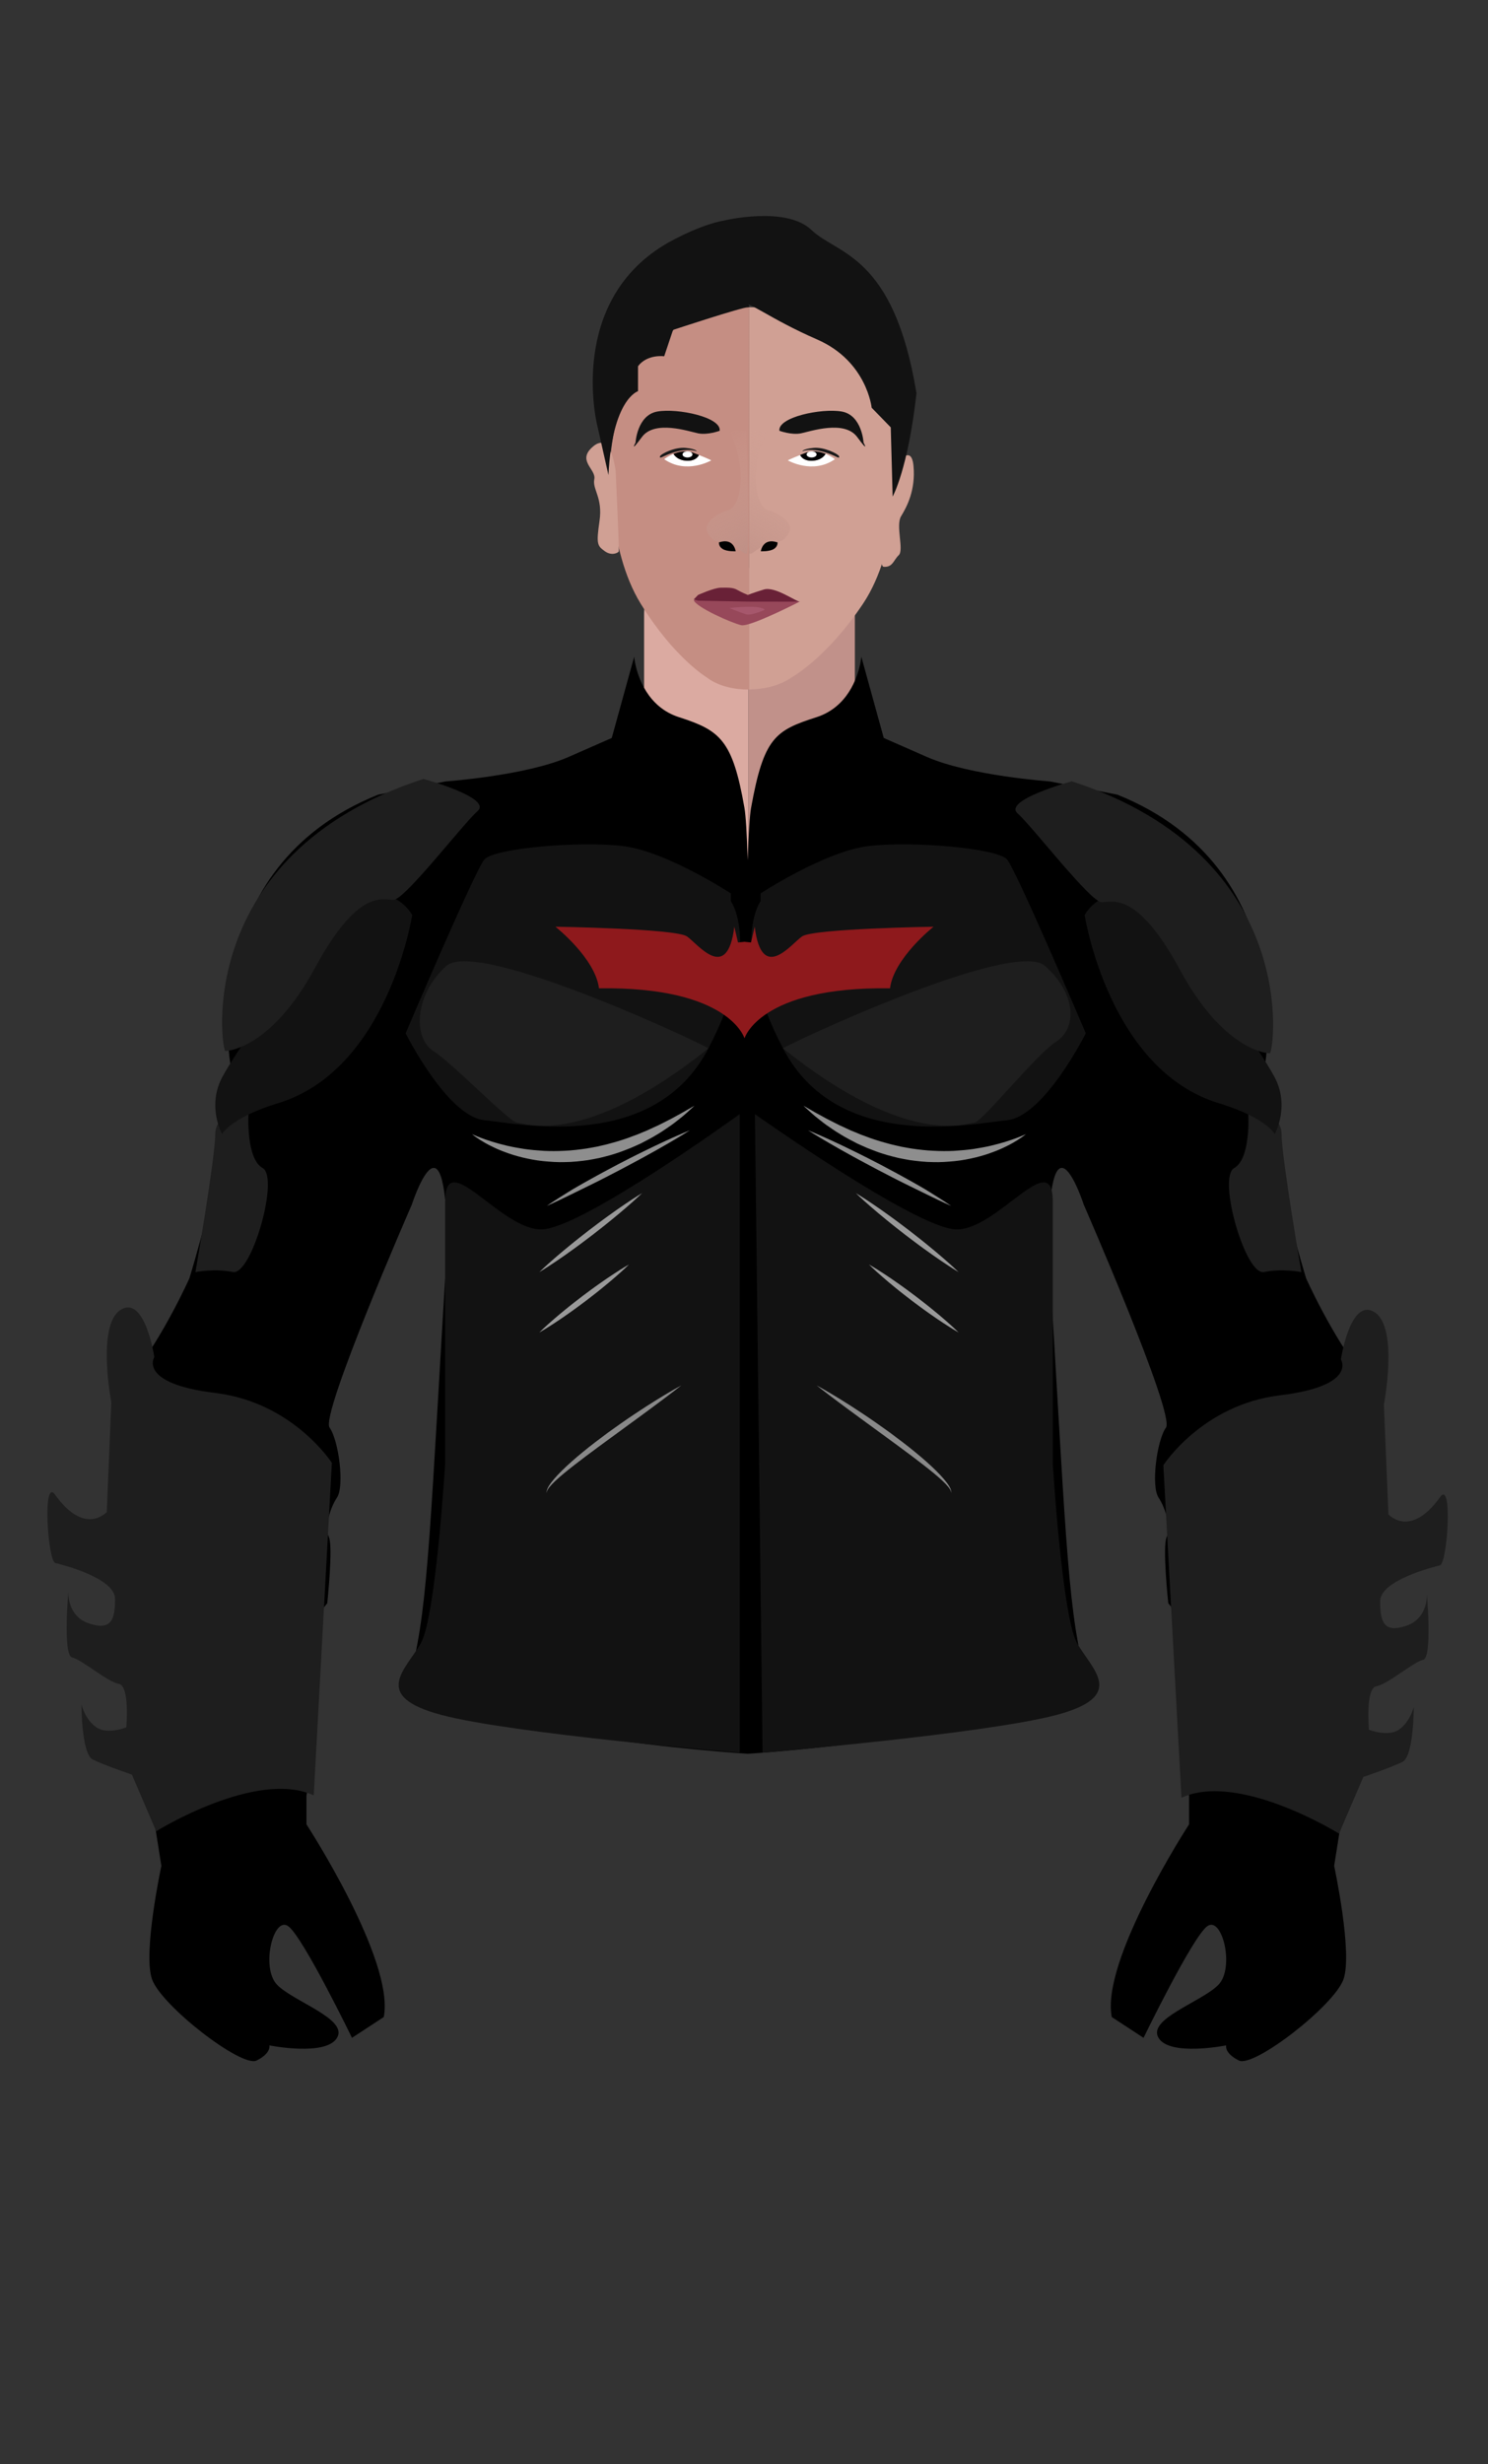 <?xml version="1.0" encoding="utf-8"?>
<!-- Generator: Adobe Illustrator 16.0.0, SVG Export Plug-In . SVG Version: 6.00 Build 0)  -->
<!DOCTYPE svg PUBLIC "-//W3C//DTD SVG 1.1//EN" "http://www.w3.org/Graphics/SVG/1.1/DTD/svg11.dtd">
<svg version="1.1" id="Layer_1" xmlns="http://www.w3.org/2000/svg" xmlns:xlink="http://www.w3.org/1999/xlink" x="0px" y="0px"
	 width="508.475px" height="841.89px" viewBox="0 0 508.475 841.89" enable-background="new 0 0 508.475 841.89"
	 xml:space="preserve">
<rect x="0" y="0" width="508.475" height="841.89" fill="#333333" stroke="none"/>
<g>
	<path fill="#D92B52" stroke="#E3B06A" stroke-width="2" stroke-miterlimit="10" d="M298.896,285.505h-0.242h-0.242h-15.549v18.578
		c0,0,3.389,11.558,15.549,15.86c0,0.058,0,0.115,0,0.173c0.082-0.027,0.16-0.059,0.242-0.086c0.082,0.028,0.16,0.059,0.242,0.086
		c0-0.059,0-0.115,0-0.173c12.16-4.302,15.549-15.86,15.549-15.86v-18.578H298.896z"/>
	
		<line fill="none" stroke="#FFFAFC" stroke-width="2" stroke-miterlimit="10" x1="298.168" y1="303.679" x2="298.168" y2="309.415"/>
	
		<line fill="none" stroke="#FFFAFC" stroke-width="2" stroke-miterlimit="10" x1="298.653" y1="308.445" x2="294.897" y2="310.222"/>
	
		<line fill="none" stroke="#FFFAFC" stroke-width="3" stroke-miterlimit="10" x1="286.659" y1="296.329" x2="312.021" y2="296.329"/>
	<circle fill="#EE3450" stroke="#FFFFFF" stroke-miterlimit="10" cx="298.169" cy="298.914" r="6.704"/>
	<circle fill="#EE3450" stroke="#FFFFFF" stroke-width="2" stroke-miterlimit="10" cx="298.169" cy="298.914" r="1.374"/>
</g>
<g>
	<g>
		<path fill="#DBAAA1" d="M241.286,194.029c-11.702,0-21.185,6.93-21.185,15.478v84.649c0,8.549,9.483,15.478,21.185,15.478h14.42
			V194.029H241.286z"/>
		<path fill="#C1918A" d="M270.94,194.029h-15.234v115.604h15.234c11.701,0,21.187-6.929,21.187-15.478v-84.649
			C292.127,200.958,282.642,194.029,270.94,194.029z"/>
	</g>
	<circle fill="#AC7A70" cx="203.227" cy="344.469" r="4.575"/>
	<circle fill="#AC7A70" cx="321.529" cy="344.469" r="4.575"/>
	<ellipse fill="#AC7A70" cx="258.093" cy="495.687" rx="3.66" ry="8.691"/>
	<g>
		<g>
			<path fill="#C58E83" d="M255.445,104.999c-7.397-0.299-42.916,1-47.014,53.085c0,0-1.068,29.455,10.529,48.205
				c11.596,18.75,22.73,25.267,22.73,25.267s4.018,3.482,12.023,3.953c0.09,0.02,0.179,0.033,0.267,0.037
				c0.717,0.025,1.397,0.024,2.065,0.012V104.98C255.833,104.987,255.627,104.991,255.445,104.999z"/>
			<path fill="#D0A094" d="M306.281,158.084c-4.326-50.894-41.089-53.297-50.235-53.104v130.576c0.186-0.003,0.379-0.003,0.56-0.01
				c0.065-0.002,0.125,0.001,0.19-0.002c0.012,0,0.021-0.003,0.031-0.004c8.994-0.362,13.49-3.985,13.49-3.985
				s12.044-6.517,24.582-25.267C307.437,187.539,306.281,158.084,306.281,158.084z"/>
		</g>
		<g>
			<path fill="#FFFFFF" d="M238.856,155.455c-0.353,0.714-1.402,2.092-4.208,1.965c-2.869-0.13-4.093-1.636-4.512-2.351
				c-1.905,0.78-3.169,1.817-3.169,1.817c7.612,5.32,16.089,0.4,16.089,0.4S242.399,156.881,238.856,155.455z"/>
			<path fill="#020202" d="M234.648,157.42c2.806,0.127,3.855-1.251,4.208-1.965c-0.524-0.207-1.104-0.439-1.76-0.697
				c-2.542-0.995-5.067-0.467-6.96,0.312C230.556,155.785,231.78,157.291,234.648,157.42z"/>
		</g>
		<ellipse fill="#FFFFFF" cx="234.928" cy="155.259" rx="1.703" ry="1.044"/>
		<path fill="#121212" d="M245.922,147.18c0,0-4.126,1.53-7.369,0.866c-3.243-0.665-14.832-4.653-19.2,1.263
			c-4.372,5.918-2.184,1.93-2.184,1.93s0.528-9.442,7.482-10.64C231.603,139.403,246.538,142.526,245.922,147.18z"/>
		<path fill="#191919" d="M238.089,154.213c0,0-3.642-1.817-11.122,1.609c-1.126,0.599-1.722,0.73-1.391,0
			c0.329-0.729,4.965-3.157,8.708-2.791C238.024,153.396,238.089,154.213,238.089,154.213z"/>
		<path display="none" fill="#606161" d="M243.468,153.734c0,0,5.797,2.22,4.746,9.403c-1.055,7.18-1.386,8.644-1.386,8.644
			s3.605-5.684,3.194-10.605c-0.411-4.92-3.391-10.14-5.728-9.308C241.954,152.698,243.421,153.537,243.468,153.734z"/>
		<path fill="#D0A094" d="M210.378,160.918c0,0-1.47-13.462-7.53-8.525c-6.063,4.937,0.954,7.839,0.24,11.334
			c-0.712,3.495,2.945,6.263,1.78,14.259c-1.166,7.998-0.723,8.468,1.735,10.284c2.458,1.815,4.58,0.542,4.823,0.191
			C211.671,188.109,210.378,160.918,210.378,160.918z"/>
		<path fill="#D0A094" d="M303.681,162.313c0,0,7.579-12.899,8.474-3.122c0.766,8.31-2.295,13.983-4.237,17.176
			c-1.941,3.191,1.06,11.523-0.794,13.298c-1.85,1.772-2.029,4.167-5.118,3.989C298.913,193.476,303.681,162.313,303.681,162.313z"
			/>
		<g>
			<g>
				<g>
					
						<linearGradient id="SVGID_1_" gradientUnits="userSpaceOnUse" x1="320.395" y1="151.712" x2="300.61" y2="185.98" gradientTransform="matrix(1 0 0 1 -50 0)">
						<stop  offset="0" style="stop-color:#D0A094;stop-opacity:0"/>
						<stop  offset="1" style="stop-color:#BF9086;stop-opacity:0.7"/>
					</linearGradient>
					<path fill="url(#SVGID_1_)" d="M262.34,147.061c-0.131-0.046-4.678,8.639-4.017,17.948c0.66,9.31,4.678,9.484,4.726,9.44
						c0.042-0.044,9.708,3.413,6.092,8.377c-3.62,4.966-5.65-0.577-8.918,3.945c-3.664,2.482-2.513,1.906-3.887,2.482
						c-1.368,0.577,0-42.195,0-42.195L262.34,147.061z"/>
					<path fill="#020202" d="M265.678,185.249c0,0,0.264,1.373-1.236,2.305c-1.501,0.931-4.459,0.798-4.459,0.798
						s0.573-4.656,5.519-3.103"/>
				</g>
			</g>
		</g>
		<g>
			<g>
				<g>
					
						<linearGradient id="SVGID_2_" gradientUnits="userSpaceOnUse" x1="950.258" y1="151.71" x2="930.472" y2="185.98" gradientTransform="matrix(-1 0 0 1 1191.238 0)">
						<stop  offset="0" style="stop-color:#D0A094;stop-opacity:0"/>
						<stop  offset="1" style="stop-color:#BF9086"/>
					</linearGradient>
					<path fill="url(#SVGID_2_)" d="M249.033,147.061c0.138-0.046,4.681,8.639,4.019,17.948c-0.659,9.31-4.677,9.484-4.72,9.44
						c-0.044-0.044-9.712,3.413-6.093,8.377c3.619,4.966,5.65-0.577,8.918,3.945c3.664,2.482,2.515,1.906,3.883,2.482
						c1.369,0.577,0-42.195,0-42.195L249.033,147.061z"/>
					<path fill="#020202" d="M245.701,185.249c0,0-0.264,1.373,1.234,2.305c1.503,0.931,4.458,0.798,4.458,0.798
						s-0.573-4.656-5.519-3.103"/>
				</g>
			</g>
		</g>
		<path fill="#121212" d="M304.383,146.008l-6.52-6.705c0,0-1.627-15.881-18.575-23.292c-16.945-7.409-22.811-13.058-26.721-12.704
			c-3.913,0.353-17.599-0.354-25.421,13.764c-5.541,2.116-9.124,5.292-9.124,5.292v11.293c0,0-8.799,2.584-10.102,28.643
			c-3.912-17.349-3.912-17.349-3.912-17.349s-10.428-42.372,24.441-62.112c11.563-6.387,18.568-7.409,18.568-7.409
			s21.517-5.294,30.315,3.176c8.796,8.468,28.027,8.115,35.849,55.756c-2.934,26.117-8.147,35.291-8.147,35.291L304.383,146.008z"/>
		<path fill="#121212" d="M230.136,112.283l-3.169,9.44c0,0-5.706-0.827-8.945,3.371
			C214.787,129.294,213.141,119.004,230.136,112.283z"/>
		<path fill="#121212" d="M230.136,112.671c0,0,23.336-7.708,25.513-7.699c2.172,0.008-4.583-7.593-19.018-3.339
			C222.199,105.889,230.136,112.671,230.136,112.671z"/>
		<path display="none" fill="#606161" d="M264.094,154.797c0,0-4.58,2.223-3.746,9.404c0.833,7.181,1.092,8.644,1.092,8.644
			s-2.851-5.685-2.526-10.606c0.327-4.921,2.684-10.139,4.533-9.308C265.292,153.762,264.133,154.602,264.094,154.797z"/>
		<g>
			<path fill="#FFFFFF" d="M273.411,155.455c0.353,0.714,1.397,2.092,4.208,1.965c2.87-0.13,4.092-1.636,4.508-2.351
				c1.908,0.78,3.172,1.817,3.172,1.817c-7.613,5.32-16.087,0.4-16.087,0.4S269.864,156.881,273.411,155.455z"/>
			<path fill="#020202" d="M277.619,157.42c-2.811,0.127-3.855-1.251-4.208-1.965c0.52-0.207,1.102-0.439,1.755-0.697
				c2.542-0.995,5.071-0.467,6.96,0.312C281.711,155.785,280.489,157.291,277.619,157.42z"/>
		</g>
		<ellipse fill="#FFFFFF" cx="277.337" cy="155.259" rx="1.705" ry="1.044"/>
		<path fill="#121212" d="M266.343,147.18c0,0,4.125,1.53,7.371,0.866c3.243-0.665,14.83-4.653,19.199,1.263
			c4.37,5.918,2.184,1.93,2.184,1.93s-0.528-9.442-7.483-10.64C280.665,139.403,265.725,142.526,266.343,147.18z"/>
		<path fill="#191919" d="M274.175,154.213c0,0,3.644-1.817,11.125,1.609c1.123,0.599,1.72,0.73,1.392,0
			c-0.333-0.729-4.966-3.157-8.709-2.791C274.241,153.396,274.175,154.213,274.175,154.213z"/>
	</g>
</g>
<g>
	<path d="M466.118,470.309c-10.855-13.556-19.796-33.566-19.796-33.566s-12.133-39.375-10.219-50.348
		c1.916-10.973-3.831-22.592-3.831-22.592s12.134-67.131-50.45-92.306c-22.99-4.518-22.99-4.518-22.99-4.518
		s-27.46-1.937-42.147-8.392s-14.688-6.455-14.688-6.455l-7.664-27.756c0,0-0.073,0.915-0.372,2.371
		c-0.96,4.657-4.25,14.843-14.955,18.285c-14.049,4.519-18.021,6.886-22.351,30.983c-0.471,2.627-0.85,8.88-1.152,17.879
		c-0.292-8.998-0.66-15.25-1.118-17.879c-4.043-23.236-8.302-26.464-22.351-30.983c-10.704-3.442-13.994-13.628-14.955-18.285
		c-0.299-1.456-0.372-2.371-0.372-2.371l-7.663,27.756c0,0,0,0-14.688,6.455s-42.147,8.392-42.147,8.392s0,0-22.99,4.518
		c-62.584,25.174-50.451,92.306-50.451,92.306s-5.747,11.619-3.831,22.592c1.916,10.973-10.219,50.348-10.219,50.348
		s-8.94,20.011-19.796,33.566c-10.857,13.554,6.13,141.361,6.13,141.361l4.087,25.82c0,0-6.386,29.692-3.193,38.729
		c3.193,9.036,30.653,30.338,35.763,27.756c5.108-2.582,4.328-5.164,4.328-5.164s19.301,3.872,23.132-2.583
		c3.832-6.453-14.688-12.264-20.436-18.072c-5.747-5.81-1.276-23.883,3.832-20.011c5.11,3.873,21.713,38.083,21.713,38.083
		s0,0,10.856-7.099c3.832-19.365-26.414-65.841-26.414-65.841v-9.682l3.425-21.947l-3.425-9.684c0,0,4.702-14.846,0.87-18.719
		c-3.832-3.872,6.237-15.49,6.237-15.49s2.065-19.365,0.559-22.593c-1.505-3.227,0.229-9.683,2.784-13.556
		c2.555-3.872,0.639-19.365-2.555-23.883c-3.192-4.519,28.1-76.168,28.1-76.168s11.495-35.502,12.133,12.909
		c-5.748,94.241-6.386,123.29-12.133,145.882c5.747,21.946,114.807,28.829,114.807,28.829s109.059-6.883,114.807-28.829
		c-5.748-22.592-6.386-51.641-12.133-145.882c0.638-48.411,12.133-12.909,12.133-12.909s31.291,71.649,28.099,76.168
		c-3.191,4.518-5.108,20.011-2.555,23.883c2.555,3.873,4.29,10.329,2.784,13.556c-1.506,3.228,0.56,22.593,0.56,22.593
		s10.067,11.618,6.236,15.49c-3.833,3.873,0.87,18.719,0.87,18.719l-3.425,9.684l3.425,21.947v9.682
		c0,0-30.247,46.476-26.414,65.841c10.856,7.099,10.856,7.099,10.856,7.099s16.604-34.21,21.711-38.083
		c5.109-3.872,9.582,14.201,3.833,20.011c-5.749,5.809-24.268,11.619-20.437,18.072c3.833,6.455,23.133,2.583,23.133,2.583
		s-0.78,2.582,4.328,5.164s32.568-18.72,35.764-27.756c3.192-9.037-3.195-38.729-3.195-38.729l4.088-25.82
		C459.988,611.67,476.975,483.862,466.118,470.309z"/>
	<path fill="#1E1E1E" d="M84.922,380.766c0,0-0.898,15.096,4.85,18.323c5.748,3.228-3.832,36.793-10.217,35.502
		c-6.386-1.291-12.772,0.036-12.772,0.036s6.714-38.866,6.779-47.157C73.626,379.18,84.922,380.766,84.922,380.766z"/>
	<path fill="#121212" d="M140.861,312.594c0,0-8.302,53.576-46.618,64.549c-15.639,4.926-18.348,10.328-18.348,10.328
		s-5.249-9.41,0-19.364c5.25-9.955,27.255-41.261,47.724-59.386C134.359,301.071,140.861,312.594,140.861,312.594z"/>
	<path fill="#1E1E1E" d="M144.693,266.119c0,0,23.628,6.455,18.52,10.973c-5.11,4.519-24.907,30.338-28.738,30.338
		c-3.832,0-12.134-3.872-26.821,23.239C92.965,357.779,78.277,359.069,77,359.069S65.505,291.938,144.693,266.119z"/>
	<path fill="#121212" d="M249.73,305.223c0,0-21.713-14.161-36.401-16.097c-14.688-1.937-44.533,0.645-47.811,4.519
		c-3.278,3.873-26.906,59.385-26.906,59.385s14.219,28.402,26.906,29.693s58.028,10.974,76.548-24.529
		c18.52-35.502,7.664-50.348,7.664-50.348"/>
	<path fill="#1E1E1E" d="M113.401,499.786c0,0-13.265-20.656-39.84-23.883c-26.576-3.228-20.829-12.264-20.829-12.264
		s-3.193-21.303-11.495-16.139c-8.302,5.164-3.193,31.629-3.193,31.629l-1.556,37.439c0,0-7.384,8.391-17.603-5.81
		c-4.47-6.455-2.555,22.592,0,23.237c2.554,0.645,20.436,5.164,20.436,12.264c0,7.101-1.277,10.974-8.94,8.392
		c-7.664-2.582-7.025-10.974-7.025-10.974s-1.916,21.948,1.278,22.593c3.194,0.646,12.133,8.391,15.966,9.037
		c3.831,0.646,2.554,14.846,2.554,14.846s-6.386,2.58-10.217,0c-3.832-2.581-5.108-7.745-5.108-7.745s0,16.783,3.831,18.719
		c3.831,1.937,13.411,5.164,13.411,5.164l8.302,19.364c0,0,34.239-21.301,53.839-12.264"/>
	<path fill="#1E1E1E" d="M242.067,358.193c0.501-0.4-78.686-37.853-89.542-28.171c-10.857,9.683-11.496,24.529-4.471,29.047
		c7.024,4.519,26.184,24.529,28.738,24.529S199.28,392.404,242.067,358.193z"/>
	<path fill="#121212" d="M252.756,380.645c0,0-53.38,38.729-67.43,39.375c-14.049,0.646-33.208-28.735-33.208-9.526
		s0,49.547,0,49.547v40.02c0,0-3.192,52.285-8.301,61.322c-5.11,9.037-17.243,18.075,7.024,24.53
		c24.267,6.453,101.915,12.908,101.915,12.908"/>
	<g>
		<path fill="#8E8E8E" d="M161.297,387.471c0,0,1.156,0.562,3.231,1.344c2.074,0.782,5.073,1.774,8.727,2.622
			c1.822,0.44,3.825,0.773,5.929,1.116c2.114,0.306,4.354,0.498,6.666,0.643c2.315,0.114,4.709,0.104,7.133-0.031
			c2.425-0.101,4.877-0.394,7.315-0.752c1.218-0.188,2.429-0.429,3.638-0.648c1.194-0.295,2.399-0.525,3.577-0.833
			c1.167-0.344,2.345-0.622,3.489-0.97c1.136-0.372,2.273-0.702,3.371-1.093c1.093-0.403,2.158-0.825,3.223-1.192
			c1.042-0.429,2.061-0.849,3.052-1.257c1.001-0.393,1.921-0.895,2.852-1.298c0.928-0.411,1.824-0.814,2.656-1.259
			c1.678-0.86,3.243-1.62,4.58-2.387c1.348-0.749,2.556-1.363,3.5-1.949c1.92-1.126,3.055-1.739,3.055-1.739
			s-0.919,0.887-2.593,2.386c-0.824,0.768-1.883,1.625-3.124,2.582c-0.622,0.475-1.262,1.018-1.982,1.523
			c-0.726,0.499-1.49,1.023-2.287,1.571c-0.79,0.562-1.649,1.09-2.544,1.632c-0.9,0.531-1.815,1.114-2.806,1.622
			c-0.988,0.518-2.003,1.049-3.041,1.592c-1.059,0.503-2.166,0.963-3.28,1.461c-1.125,0.473-2.296,0.887-3.47,1.342
			c-1.178,0.444-2.407,0.792-3.634,1.177c-1.236,0.354-2.5,0.654-3.766,0.966c-1.28,0.246-2.563,0.515-3.856,0.722
			c-2.595,0.359-5.205,0.655-7.788,0.672c-2.58,0.092-5.119-0.104-7.557-0.34c-2.44-0.25-4.77-0.707-6.949-1.224
			c-2.177-0.53-4.203-1.147-6.022-1.847c-1.83-0.665-3.458-1.399-4.864-2.111c-1.417-0.688-2.597-1.396-3.554-1.991
			c-0.962-0.585-1.67-1.125-2.157-1.477C161.537,387.684,161.297,387.471,161.297,387.471z"/>
	</g>
	<g>
		<path fill="#8E8E8E" d="M235.714,386.18c0,0-2.917,1.881-7.41,4.474c-2.24,1.309-4.873,2.797-7.713,4.354
			c-1.424,0.77-2.883,1.591-4.39,2.378c-1.501,0.797-3.026,1.608-4.551,2.418c-1.533,0.794-3.066,1.589-4.575,2.371
			c-1.504,0.792-3.012,1.519-4.456,2.25c-2.905,1.425-5.617,2.754-7.941,3.894c-4.63,2.29-7.837,3.68-7.837,3.68
			s2.839-1.955,7.278-4.683c1.107-0.686,2.309-1.434,3.606-2.152c1.29-0.736,2.648-1.519,4.07-2.295
			c1.421-0.777,2.875-1.61,4.38-2.403c1.5-0.803,3.024-1.618,4.548-2.434c1.537-0.79,3.073-1.58,4.586-2.358
			c1.511-0.781,3.022-1.503,4.472-2.227c2.907-1.431,5.639-2.73,7.998-3.811C232.49,387.466,235.714,386.18,235.714,386.18z"/>
	</g>
	<g>
		<path fill="#999999" d="M219.41,407.637c0,0-1.992,1.952-5.14,4.67c-1.568,1.368-3.424,2.928-5.438,4.566
			c-1.013,0.812-2.042,1.673-3.12,2.507c-1.074,0.839-2.164,1.692-3.254,2.544c-1.104,0.835-2.209,1.669-3.296,2.49
			c-1.081,0.83-2.18,1.601-3.225,2.371c-2.101,1.526-4.087,2.917-5.812,4.08c-3.438,2.342-5.838,3.762-5.838,3.762
			s1.99-1.954,5.138-4.673c1.568-1.367,3.423-2.929,5.438-4.565c1.014-0.811,2.041-1.675,3.121-2.506
			c1.074-0.839,2.165-1.691,3.255-2.543c1.105-0.834,2.209-1.668,3.297-2.49c1.083-0.827,2.181-1.6,3.226-2.37
			c2.102-1.525,4.087-2.917,5.812-4.08C217.011,409.059,219.41,407.637,219.41,407.637z"/>
	</g>
	<g>
		<path fill="#999999" d="M214.94,432.01c0,0-1.714,1.719-4.444,4.086c-1.359,1.192-2.971,2.548-4.724,3.967
			c-0.882,0.701-1.776,1.449-2.717,2.168c-0.936,0.724-1.887,1.459-2.838,2.194c-0.965,0.717-1.93,1.435-2.879,2.141
			c-0.943,0.714-1.907,1.37-2.82,2.031c-1.838,1.306-3.58,2.491-5.094,3.478c-3.018,1.988-5.137,3.173-5.137,3.173
			s1.712-1.721,4.443-4.089c1.359-1.191,2.97-2.548,4.724-3.965c0.883-0.701,1.775-1.452,2.718-2.167
			c0.936-0.724,1.887-1.459,2.838-2.194c0.965-0.717,1.93-1.434,2.88-2.14c0.945-0.711,1.907-1.37,2.821-2.03
			c1.839-1.305,3.58-2.49,5.095-3.477C212.822,433.195,214.94,432.01,214.94,432.01z"/>
	</g>
	<g>
		<path fill="#898989" d="M232.82,473.321c0,0-2.923,2.316-7.394,5.644c-2.23,1.673-4.846,3.6-7.655,5.652
			c-2.807,2.053-5.8,4.242-8.794,6.432c-1.495,1.095-2.99,2.189-4.461,3.268c-1.463,1.087-2.902,2.157-4.295,3.193
			c-2.771,2.089-5.333,4.066-7.469,5.828c-2.127,1.77-3.836,3.323-4.853,4.563c-0.503,0.62-0.844,1.156-0.974,1.564
			c-0.132,0.407-0.072,0.649-0.086,0.648c0.015,0.001-0.087-0.227-0.02-0.675c0.07-0.442,0.315-1.064,0.754-1.768
			c0.866-1.416,2.407-3.214,4.406-5.185c1.993-1.981,4.446-4.147,7.152-6.362c1.359-1.1,2.756-2.246,4.22-3.352
			c1.466-1.101,2.955-2.22,4.444-3.338c1.516-1.08,3.032-2.16,4.524-3.224c1.493-1.061,2.998-2.055,4.442-3.033
			c2.898-1.942,5.641-3.697,8.019-5.159C229.529,475.079,232.82,473.321,232.82,473.321z"/>
	</g>
	<path fill="#121212" d="M259.918,305.223c0,0,21.712-14.161,36.4-16.097c14.688-1.937,44.533,0.645,47.812,4.519
		c3.277,3.873,26.906,59.385,26.906,59.385s-14.219,28.402-26.906,29.693c-12.688,1.291-58.029,10.974-76.549-24.529
		c-18.52-35.502-7.663-50.348-7.663-50.348"/>
	<path fill="#1E1E1E" d="M267.581,358.193c-0.5-0.4,78.687-37.853,89.542-28.171c10.856,9.683,10.856,21.301,3.832,25.82
		c-7.024,4.518-25.543,27.756-28.099,27.756C330.302,383.598,310.368,392.404,267.581,358.193z"/>
	<path fill="#121212" d="M257.969,380.645c0,0,54.521,38.729,68.57,39.375c14.051,0.646,33.208-28.735,33.208-9.526
		s0,49.547,0,49.547v40.02c0,0,3.193,52.285,8.303,61.322c5.108,9.037,17.241,18.075-7.024,24.53
		c-24.268,6.453-100.442,12.908-100.442,12.908"/>
	<g>
		<path fill="#8E8E8E" d="M350.568,387.471c0,0-0.24,0.213-0.722,0.576c-0.486,0.352-1.194,0.892-2.157,1.477
			c-0.957,0.594-2.137,1.303-3.554,1.991c-1.406,0.712-3.033,1.447-4.864,2.111c-1.819,0.7-3.845,1.317-6.021,1.847
			c-2.179,0.517-4.509,0.974-6.949,1.224c-2.438,0.236-4.978,0.432-7.557,0.34c-2.583-0.017-5.193-0.313-7.788-0.673
			c-1.293-0.207-2.576-0.476-3.856-0.722c-1.265-0.312-2.529-0.612-3.766-0.966c-1.227-0.384-2.456-0.733-3.634-1.177
			c-1.173-0.456-2.346-0.87-3.47-1.342c-1.114-0.498-2.221-0.958-3.28-1.461c-1.038-0.543-2.052-1.075-3.041-1.592
			c-0.99-0.508-1.905-1.09-2.806-1.622c-0.895-0.542-1.753-1.069-2.544-1.631c-0.796-0.547-1.56-1.072-2.286-1.571
			c-0.72-0.506-1.36-1.048-1.982-1.523c-1.241-0.957-2.299-1.814-3.124-2.582c-1.674-1.499-2.593-2.386-2.593-2.386
			s1.135,0.613,3.055,1.739c0.944,0.586,2.153,1.2,3.5,1.949c1.337,0.767,2.902,1.526,4.58,2.386
			c0.832,0.445,1.728,0.849,2.656,1.259c0.931,0.404,1.85,0.905,2.852,1.298c0.992,0.409,2.01,0.828,3.052,1.257
			c1.064,0.367,2.13,0.789,3.223,1.192c1.097,0.391,2.234,0.721,3.371,1.093c1.144,0.349,2.321,0.626,3.489,0.97
			c1.178,0.307,2.383,0.537,3.577,0.833c1.209,0.219,2.42,0.459,3.639,0.647c2.438,0.358,4.89,0.651,7.315,0.752
			c2.423,0.135,4.817,0.145,7.133,0.031c2.312-0.145,4.551-0.337,6.666-0.643c2.104-0.342,4.106-0.675,5.929-1.116
			c3.653-0.848,6.652-1.84,8.727-2.622C349.412,388.032,350.568,387.471,350.568,387.471z"/>
	</g>
	<g>
		<path fill="#8E8E8E" d="M276.151,386.18c0,0,3.224,1.287,7.935,3.458c2.358,1.081,5.091,2.38,7.998,3.811
			c1.45,0.724,2.96,1.446,4.472,2.227c1.513,0.777,3.05,1.568,4.586,2.358c1.524,0.815,3.048,1.63,4.548,2.433
			c1.505,0.793,2.959,1.625,4.38,2.403c1.422,0.776,2.78,1.559,4.07,2.295c1.297,0.718,2.499,1.467,3.605,2.152
			c4.439,2.728,7.278,4.683,7.278,4.683s-3.208-1.391-7.837-3.68c-2.324-1.14-5.036-2.469-7.941-3.894
			c-1.444-0.732-2.952-1.459-4.456-2.25c-1.509-0.782-3.042-1.577-4.575-2.372c-1.525-0.81-3.05-1.62-4.551-2.418
			c-1.506-0.787-2.965-1.608-4.39-2.378c-2.841-1.556-5.474-3.044-7.713-4.354C279.068,388.061,276.151,386.179,276.151,386.18z"/>
	</g>
	<g>
		<path fill="#999999" d="M292.456,407.637c0,0,2.399,1.422,5.836,3.764c1.725,1.163,3.71,2.554,5.812,4.08
			c1.045,0.77,2.143,1.542,3.226,2.37c1.087,0.821,2.192,1.655,3.297,2.49c1.09,0.852,2.181,1.705,3.255,2.543
			c1.08,0.831,2.107,1.695,3.121,2.506c2.016,1.637,3.871,3.198,5.438,4.565c3.148,2.719,5.138,4.673,5.138,4.673
			s-2.4-1.42-5.838-3.762c-1.725-1.163-3.711-2.554-5.812-4.08c-1.044-0.771-2.144-1.541-3.225-2.371
			c-1.087-0.821-2.192-1.655-3.296-2.49c-1.09-0.853-2.181-1.705-3.254-2.544c-1.078-0.833-2.107-1.695-3.12-2.507
			c-2.015-1.638-3.871-3.198-5.438-4.566C294.447,409.589,292.456,407.637,292.456,407.637z"/>
	</g>
	<g>
		<path fill="#999999" d="M296.926,432.01c0,0,2.118,1.186,5.135,3.176c1.515,0.986,3.255,2.172,5.095,3.477
			c0.914,0.66,1.875,1.319,2.821,2.03c0.95,0.706,1.915,1.423,2.88,2.14c0.951,0.735,1.902,1.471,2.838,2.194
			c0.943,0.715,1.835,1.466,2.717,2.167c1.754,1.417,3.366,2.773,4.725,3.965c2.73,2.368,4.442,4.089,4.442,4.089
			s-2.119-1.185-5.136-3.173c-1.515-0.986-3.256-2.172-5.094-3.478c-0.914-0.661-1.877-1.317-2.82-2.031
			c-0.95-0.706-1.915-1.424-2.879-2.141c-0.951-0.735-1.902-1.471-2.838-2.195c-0.94-0.718-1.834-1.466-2.717-2.167
			c-1.753-1.419-3.365-2.774-4.724-3.967C298.64,433.729,296.926,432.01,296.926,432.01z"/>
	</g>
	<g>
		<path fill="#898989" d="M279.045,473.321c0,0,3.292,1.758,8.037,4.698c2.378,1.462,5.121,3.217,8.02,5.159
			c1.443,0.979,2.948,1.972,4.442,3.033c1.492,1.063,3.008,2.144,4.524,3.224c1.489,1.118,2.979,2.237,4.444,3.338
			c1.464,1.105,2.86,2.252,4.22,3.352c2.706,2.215,5.159,4.381,7.152,6.362c2,1.971,3.54,3.769,4.406,5.185
			c0.439,0.703,0.684,1.325,0.754,1.768c0.067,0.448-0.035,0.676-0.02,0.675c-0.014,0.001,0.046-0.241-0.086-0.648
			c-0.13-0.408-0.47-0.944-0.974-1.564c-1.016-1.24-2.725-2.794-4.853-4.563c-2.136-1.762-4.698-3.739-7.469-5.828
			c-1.393-1.036-2.832-2.106-4.295-3.193c-1.471-1.078-2.966-2.173-4.461-3.268c-2.994-2.189-5.987-4.379-8.794-6.432
			c-2.809-2.053-5.424-3.979-7.654-5.652C281.968,475.638,279.045,473.321,279.045,473.321z"/>
	</g>
	<path fill="#1E1E1E" d="M426.57,380.766c0,0,0.898,15.096-4.85,18.323c-5.748,3.228,3.832,36.793,10.218,35.502
		s12.772,0.036,12.772,0.036s-6.715-38.866-6.779-47.157C437.867,379.18,426.57,380.766,426.57,380.766z"/>
	<path fill="#121212" d="M370.633,312.594c0,0,8.301,53.576,46.617,64.549c15.64,4.926,18.349,10.328,18.349,10.328
		s5.249-9.41,0-19.364c-5.249-9.955-27.255-41.261-47.724-59.386C377.134,301.071,370.633,312.594,370.633,312.594z"/>
	<path fill="#1E1E1E" d="M366.248,266.925c0,0-23.63,6.455-18.52,10.973c5.108,4.519,24.905,30.339,28.737,30.339
		s12.135-3.874,26.822,23.237c14.688,27.111,29.374,28.402,30.651,28.402C435.218,359.875,445.436,292.745,366.248,266.925z"/>
	<path fill="#1E1E1E" d="M397.539,500.592c0,0,13.265-20.655,39.84-23.882c26.575-3.229,20.829-12.265,20.829-12.265
		s3.192-21.302,11.495-16.138c8.301,5.164,3.191,31.629,3.191,31.629l1.556,37.438c0,0,7.386,8.393,17.604-5.811
		c4.47-6.454,2.555,22.594,0,23.24c-2.555,0.645-20.436,5.163-20.436,12.264s1.276,10.974,8.94,8.391
		c7.664-2.582,7.023-10.972,7.023-10.972s1.917,21.945-1.275,22.591c-3.193,0.646-12.134,8.392-15.966,9.036
		c-3.832,0.647-2.555,14.845-2.555,14.845s6.387,2.583,10.218,0c3.832-2.578,5.109-7.743,5.109-7.743s0,16.783-3.832,18.721
		c-3.832,1.935-13.41,5.162-13.41,5.162l-8.302,19.365c0,0-34.24-21.301-53.841-12.264"/>
</g>
<path fill="#8E191C" d="M274.048,319.945c-3.8,2.692-13.777,15.995-16.153-3.326C256.626,322,256.626,322,256.626,322l-2.216-0.235
	L252.194,322c0,0,0,0-1.269-5.381c-2.375,19.32-12.353,6.018-16.152,3.326c-3.801-2.692-44.975-3.326-44.975-3.326
	s13.619,10.745,14.886,21.038c44.659-0.631,49.726,17.103,49.726,17.103s5.066-17.733,49.724-17.103
	c1.27-10.292,14.887-21.038,14.887-21.038S277.848,317.253,274.048,319.945z"/>
<path fill="#97485A" d="M237.076,205.068c0,0,11.979-2.371,16.468-0.949c4.488,1.423,9.395-0.771,12.3,0.247
	c2.902,1.019,7.336,1.227,7.336,1.227s-16.785,8.637-19.847,8.007C250.27,212.966,237.866,207.488,237.076,205.068z"/>
<path fill="#692137" d="M238.532,203.274c0,0,5.402-2.452,7.724-2.481c2.315-0.029,4.19-0.132,5.693,0.754
	c1.5,0.886,3.622,1.728,3.622,1.728s1.01-0.5,5.426-1.86c3.886-1.198,10.947,4.19,12.493,4.167
	c1.438-0.023-17.919-0.044-17.919-0.044l-17.039-0.31l-1.502-0.399L238.532,203.274z"/>
<path fill="#A6576C" d="M261.347,208.319c0,0-4.636,2.173-6.49,1.552c-1.854-0.621-5.604-2.126-5.604-2.126
	S259.667,206.459,261.347,208.319z"/>
</svg>
